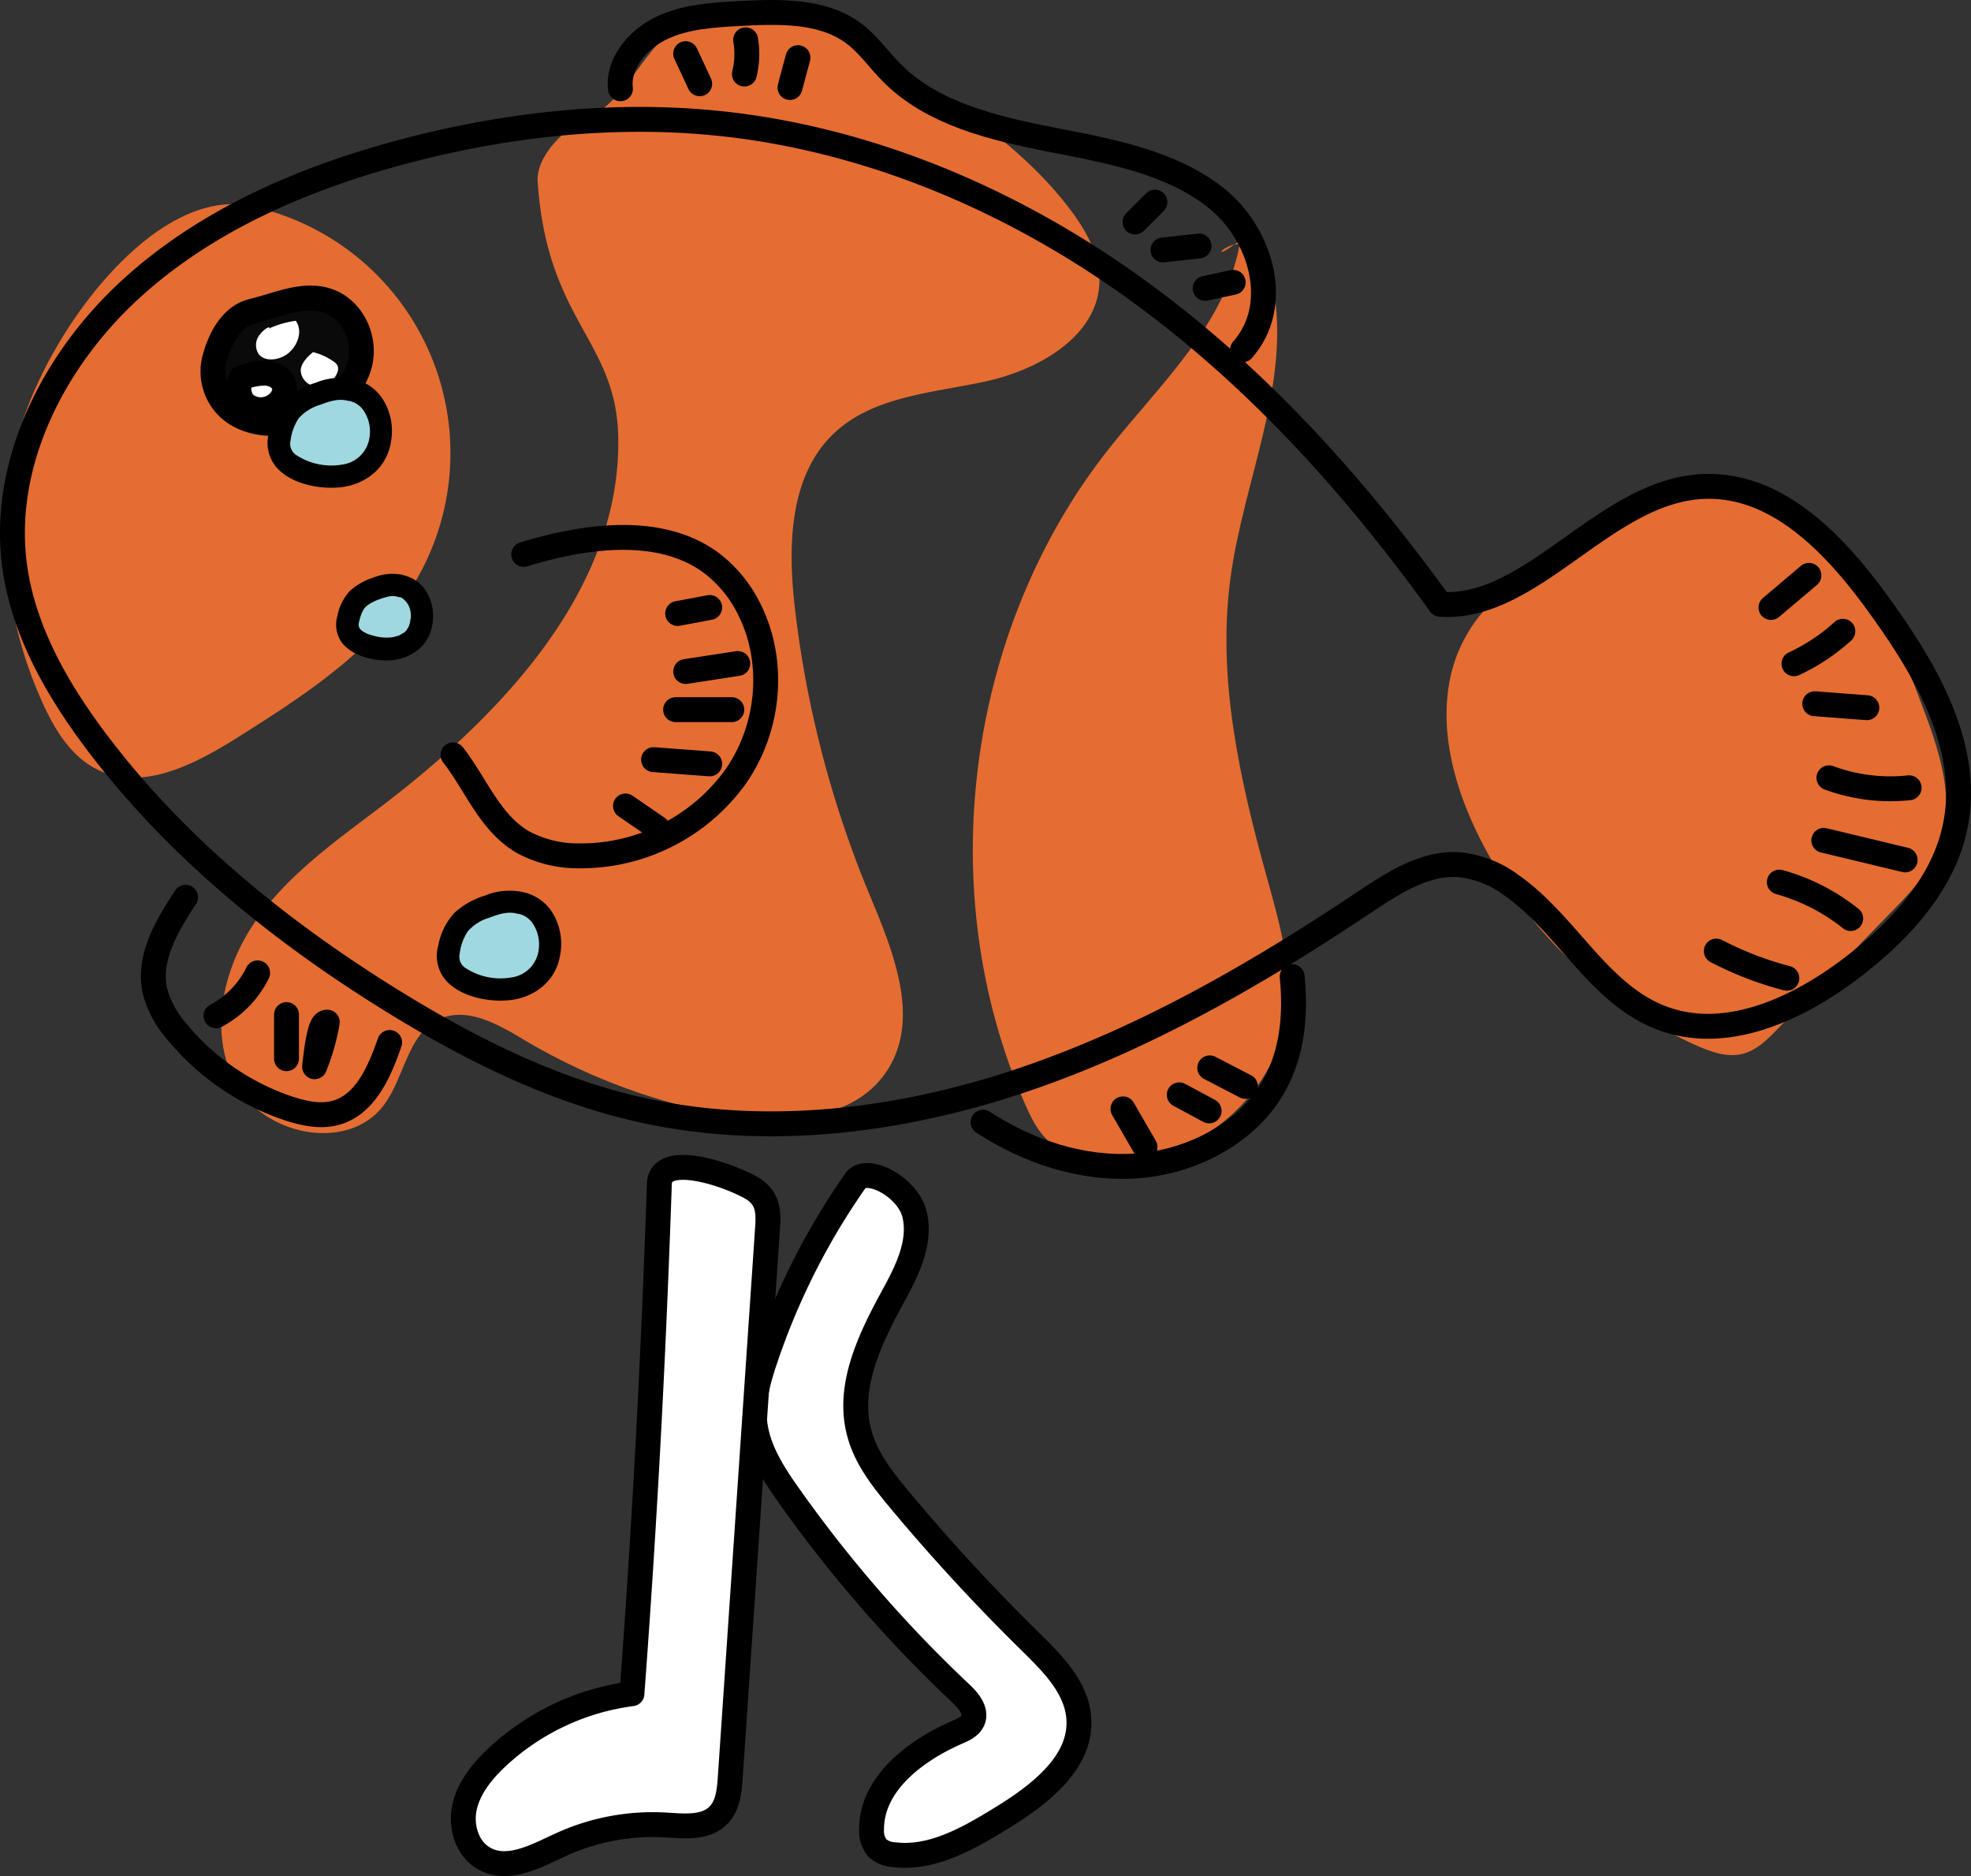 <svg xmlns="http://www.w3.org/2000/svg" viewBox="0 0 395.92 376.78"><rect x="0" y="0" width="395.92" height="376.78" fill="#333333" stroke="none"/><defs><style>.cls-1{fill:#e56d32;}.cls-2{fill:none;}.cls-2,.cls-3,.cls-5{stroke:#000;stroke-linecap:round;stroke-linejoin:round;stroke-width:5px;}.cls-3{fill:#0a0a0a;}.cls-4,.cls-5{fill:#fff;}.cls-6{fill:#a0d8e0;}</style></defs><g id="레이어_2" data-name="레이어 2"><g id="레이어_1-2" data-name="레이어 1"><path class="cls-1" d="M50.45,41.4A50.74,50.74,0,0,1,83.31,117c-8.16,13.65-22.11,22.61-35.56,31.09-8.49,5.34-19,10.86-28,6.55-5.48-2.6-8.84-8.21-11.31-13.74C-.24,121.59-1.7,98.67,6.6,79.17S33.69,37.79,50.45,41.4Z"/><path class="cls-1" d="M108,36.4c1.86,28.22,15.84,31.79,16.19,51.46.54,30.52-23.37,55.65-47.65,74.14-9.24,7-19,13.87-25.51,23.45s-9.23,22.83-3.28,32.8,22.27,13,29.29,3.77c4.23-5.57,4.79-14.32,11.12-17.31,5.58-2.63,11.92,1,17.24,4.2a121.61,121.61,0,0,0,38.8,14.78c12.37,2.41,27.66,1.63,34.26-9.1,6.44-10.48.81-23.85-3.91-35.2a213.8,213.8,0,0,1-14.91-57.55c-1.39-12.25-1.1-26.27,7.84-34.77,7.92-7.54,19.9-8.15,30.59-10.49s22.57-9.14,22.78-20.07c.1-5.22-2.62-10.07-5.74-14.25-9.51-12.68-23.21-21.44-36.61-29.92C172,8.18,165.24,4,157.7,2S141.52.7,135.46,5.6c-7.26,5.87-10,15.21-18.64,18.79C114.07,25.53,107.69,31.05,108,36.4Z"/><path class="cls-1" d="M249.15,48.24c-2.58,16.58-16.11,28.85-26.5,42-28.71,36.42-35.42,88.91-16.8,131.37,1.23,2.81,2.61,5.65,4.91,7.68,2.57,2.29,6,3.32,9.45,3.76,17.93,2.33,36.32-12.11,38.31-30.08,1-9.09-1.64-18.13-4.09-26.94-5.42-19.57-10-39.93-7.25-60,2.61-19.38,11.9-38.35,8.72-57.64-.63-3.8-2.25-8.08-5.94-9.2S242.12,53.52,249.15,48.24Z"/><path class="cls-1" d="M312.61,114.68c-10.68,1.19-19.06,10.86-21.28,21.38s.71,21.51,5.38,31.19a90.17,90.17,0,0,0,44,42.69c3,1.32,6.24,2.5,9.38,1.69,2.78-.72,4.93-2.86,6.92-4.92l22.85-23.49c3.77-3.88,7.64-7.91,9.6-12.95,3.43-8.84.35-18.75-3-27.63-3.8-10.15-8-20.36-14.95-28.66s-17.13-14.55-27.95-14.31c-9.11.2-17.46,4.82-25.38,9.32C311.32,112.91,304.41,116.83,312.61,114.68Z"/><path class="cls-2" d="M289.29,121.36c-17.45-24.22-37.8-46.78-62.52-64.31s-54.05-29.9-85.15-32.53c-20-1.69-40.3.63-59.84,5.73-20.52,5.35-40.69,14-56.06,28.32S.39,93.33,2.88,113.2C4.49,126,11,137.66,18.72,148.08c15.89,21.43,37.17,38.79,60.3,53.06,15.83,9.77,32.86,18.27,51.45,22.13,24.79,5.15,51.27,1.72,75.61-6.59s46.77-21.32,68.06-35.54c5.7-3.8,12-7.89,18.78-7.5a20.93,20.93,0,0,1,10.6,4.08c11.64,8.1,18,23,31.8,27.25,12.43,3.84,26.17-2.6,36.65-10.6,9.24-7.06,17.64-16,20.42-26.88,4.24-16.52-5.32-32.73-15.25-46.37-8.72-12-20.74-24.77-36.26-23.33C321.74,99.56,307.46,122.61,289.29,121.36Z"/><path class="cls-2" d="M124.63,17.83c-.6-5,3.39-9.87,8.21-12.18S143.17,3,148.49,2.72c7.95-.44,16.63-.67,22.83,3.86,3.05,2.22,5.16,5.37,7.78,8,8.11,8.23,20.43,11.19,32.16,13.48s24.06,4.5,33.12,11.78,13.12,21.52,5.19,30.43"/><path class="cls-2" d="M197.47,225.37c9,5.86,19.89,9.59,31,8.77s22.19-6.68,27.48-16.14c3.73-6.67,4.36-14.48,3.61-21.87"/><path class="cls-2" d="M105.2,111.34c12.68-3.88,27.67-5.83,37.84,1.83a26.09,26.09,0,0,1,7.44,9.13c5.26,10.41,4.22,23.64-2.65,33.58a38.35,38.35,0,0,1-31.58,16A23.31,23.31,0,0,1,105,169.1c-6.64-3.88-9.37-11.59-14-17.5"/><path class="cls-3" d="M50.79,62.46c4.7-1.12,9.47-3.4,14.1-2.33,5.66,1.29,8.82,7.7,7.33,13.15S65.5,82.89,59.8,84.41C55,85.68,49.5,85.17,46,82a10.1,10.1,0,0,1-2.88-10C44.11,68.38,46.27,63.54,50.79,62.46Z"/><path class="cls-4" d="M54,66a18.57,18.57,0,0,1,5.41-1.57c1.51,2.07.36,5.24-1.85,6.77-1.68,1.15-4.27,1.46-5.53,0a3.27,3.27,0,0,1,.16-4C53.07,66,54.52,65.31,54,66Z"/><path class="cls-4" d="M62.88,70.72A12.26,12.26,0,0,1,67,72.6a2.22,2.22,0,0,1,.83.89,1.92,1.92,0,0,1-.07,1.31,4.33,4.33,0,0,1-4.08,2.8,3.35,3.35,0,0,1-3.27-3.27C60.51,72.64,62.38,71.13,62.88,70.72Z"/><path class="cls-5" d="M48.44,75.93a13.06,13.06,0,0,1,4.9-1c1.65.11,3.34,1,3.75,2.55.45,1.67-.81,3.49-2.47,4.28a5,5,0,0,1-5.75-.92A4.91,4.91,0,0,1,48.44,75.93Z"/><path class="cls-2" d="M37.28,180.2c-3.72,5.66-7.61,12.14-6.17,18.75a20.32,20.32,0,0,0,4.6,8.44A49.33,49.33,0,0,0,58,222.62c3.09,1,6.45,1.74,9.57.83,5.9-1.72,8.68-8.29,10.7-14.09"/><path class="cls-2" d="M142.56,122l-6.44,1.21"/><path class="cls-2" d="M148.2,133.25l-10.47,1.61"/><path class="cls-2" d="M147,142.52H135.71"/><path class="cls-2" d="M142.56,153.41l-11.28-.85"/><path class="cls-2" d="M132.09,166.29l-6.45-4.43"/><path class="cls-2" d="M363.37,115.55,355.74,122"/><path class="cls-2" d="M370.18,126.78a38.88,38.88,0,0,1-9.82,6.52"/><path class="cls-2" d="M375,142.13l-10.47-.8"/><path class="cls-2" d="M383.49,158.21a35.62,35.62,0,0,1-16.11-2"/><path class="cls-2" d="M382.69,172.7l-16.34-3.93"/><path class="cls-2" d="M371.76,184.47a40.24,40.24,0,0,0-14.34-7.32"/><path class="cls-2" d="M358.93,196.46A67.7,67.7,0,0,1,344.76,191"/><path class="cls-2" d="M250.18,218.18,243,214.46"/><path class="cls-2" d="M242.88,223.1l-6-3.23"/><path class="cls-2" d="M230,230.35l-4.43-7.66"/><path class="cls-2" d="M63.19,214.23a42.33,42.33,0,0,0,2.55-8.95C64.86,205.29,64.07,206.11,63.19,214.23Z"/><path class="cls-2" d="M57.55,212.62v-8.86"/><path class="cls-2" d="M43.38,204a19.43,19.43,0,0,0,8.37-8.62"/><path class="cls-2" d="M247.72,56.7l-5.64,1.21"/><path class="cls-2" d="M240.86,49.4l-7.25.8"/><path class="cls-2" d="M232,40.59l-4,4"/><path class="cls-2" d="M149.78,8a17.1,17.1,0,0,1-.25,6.87"/><path class="cls-2" d="M137.73,10.77l2.82,6.05"/><path class="cls-2" d="M160.29,11.58l-1.61,6"/><path class="cls-5" d="M171.86,237.09a140.18,140.18,0,0,0-18.12,35.84c-1.36,4-2.55,8.25-2.15,12.48.53,5.56,3.7,10.47,6.92,15A263.31,263.31,0,0,0,193,340.09c1.54,1.45,3.25,3.49,2.4,5.44-.53,1.21-1.87,1.81-3.08,2.34-8.46,3.68-17.3,10.36-17.25,19.59a5.27,5.27,0,0,0,1.18,3.68,5.41,5.41,0,0,0,3.3,1.33c7.63.95,14.87-3.21,21.43-7.22,7.69-4.7,16.37-11.23,15.72-20.2-.44-6.12-5.2-10.9-9.57-15.2q-13.82-13.56-26.25-28.44c-3.47-4.16-7-8.56-8.32-13.8-2.41-9.23,2.18-18.71,6.75-27.1,2.8-5.12,5.73-10.83,4.43-16.52S174,234.05,171.86,237.09Z"/><path class="cls-6" d="M70.22,78.28a9.59,9.59,0,0,0-5.37.45c-2.37.83-4.85,1.77-6.45,3.7a11.6,11.6,0,0,0-2.13,4.79A7.28,7.28,0,0,0,56,90c.41,2.71,3.28,4.29,5.92,5a15.7,15.7,0,0,0,7.45.46,8.84,8.84,0,0,0,6-4.17,9.38,9.38,0,0,0,1-3.32,9.68,9.68,0,0,0-1.06-6c-1-1.79-3-3.53-5.1-3.64"/><path d="M70.82,76.11a13.07,13.07,0,0,0-7.46.77,15.9,15.9,0,0,0-6.13,3.5,13.13,13.13,0,0,0-3.17,6.41,7.56,7.56,0,0,0,1.34,6.9c2.93,3.54,8.94,4.68,13.26,4.14,4.9-.62,9-3.91,9.84-8.93a12,12,0,0,0-1.39-8.37A9.21,9.21,0,0,0,70.22,76,2.27,2.27,0,0,0,68,78.28a2.31,2.31,0,0,0,2.25,2.25,4.65,4.65,0,0,1,3,2.27,7.41,7.41,0,0,1,1,4.81,6.39,6.39,0,0,1-5.56,5.7,12.85,12.85,0,0,1-9.09-1.86,2.72,2.72,0,0,1-1.23-3A10.42,10.42,0,0,1,60,84a9.32,9.32,0,0,1,4.27-2.69c1.71-.64,3.53-1.29,5.36-.88a2.3,2.3,0,0,0,2.77-1.57,2.27,2.27,0,0,0-1.57-2.77Z"/><path class="cls-6" d="M80.15,117.59a7,7,0,0,0-3.93.33,10.11,10.11,0,0,0-4.72,2.71,8.41,8.41,0,0,0-1.56,3.5,5.27,5.27,0,0,0-.18,2c.3,2,2.4,3.13,4.33,3.67a11.59,11.59,0,0,0,5.45.34,6.47,6.47,0,0,0,4.39-3.06,6.8,6.8,0,0,0,.73-2.42,7.07,7.07,0,0,0-.78-4.41,5.11,5.11,0,0,0-3.73-2.67"/><path d="M80.75,115.42A10.12,10.12,0,0,0,75,116a12.5,12.5,0,0,0-4.76,2.72,10.19,10.19,0,0,0-2.47,5,6.19,6.19,0,0,0,1.13,5.63,9,9,0,0,0,4.24,2.57,13.87,13.87,0,0,0,5.89.64c3.85-.5,7.15-3,7.79-7a9.46,9.46,0,0,0-1.08-6.59,7.34,7.34,0,0,0-5.56-3.59,2.25,2.25,0,0,0-2.25,2.25,2.31,2.31,0,0,0,2.25,2.25c-.52,0,.53.18.13,0a3.67,3.67,0,0,1,.79.47c-.21-.16.27.28.33.34s.35.39.2.21a3.74,3.74,0,0,0,.23.32,4.65,4.65,0,0,1,.6,3.21c0-.25-.08.45-.1.54a6,6,0,0,1-.24.82l-.33.56c-.23.37-.11.15,0,.07a5.11,5.11,0,0,1-.45.48l-.25.22c-.28.23.24-.16-.07,0s-.44.28-.67.4l-.4.19c.32-.13,0,0-.08,0-.33.09-.65.19-1,.26a9,9,0,0,1-3.72-.27,7.76,7.76,0,0,1-.79-.22c-.08,0-.83-.3-.43-.13-.25-.11-.5-.24-.74-.37s-.7-.47-.38-.22a4.85,4.85,0,0,1-.57-.54c.29.31-.12-.2-.19-.33.24.46,0-.46,0,0,0-.13,0-.25,0-.38s0-.17,0,0l0-.25a13.67,13.67,0,0,1,.52-1.9s.13-.35.06-.18.12-.25.14-.28.15-.28.23-.42.3-.45.14-.23a4.09,4.09,0,0,1,.72-.72c.29-.24-.22.14.09-.06l.48-.31c.27-.15.54-.29.82-.42s.2-.1.1-.06l.65-.25a14.73,14.73,0,0,1,2-.62,2.59,2.59,0,0,1,.77-.09,3.1,3.1,0,0,1,.88.07,2.25,2.25,0,0,0,1.2-4.34Z"/><path class="cls-6" d="M104.22,181.28a9.59,9.59,0,0,0-5.37.45c-2.37.83-4.85,1.77-6.45,3.7a11.6,11.6,0,0,0-2.13,4.79A7.28,7.28,0,0,0,90,193c.41,2.71,3.28,4.29,5.92,5a15.7,15.7,0,0,0,7.45.46,8.84,8.84,0,0,0,6-4.17,9.38,9.38,0,0,0,1-3.32,9.68,9.68,0,0,0-1.06-6c-1-1.79-3-3.53-5.1-3.64"/><path d="M104.82,179.11a13.07,13.07,0,0,0-7.46.77,15.9,15.9,0,0,0-6.13,3.5,13.13,13.13,0,0,0-3.17,6.41,7.56,7.56,0,0,0,1.34,6.9c2.93,3.54,8.94,4.68,13.26,4.14,4.9-.62,9-3.91,9.84-8.93a12,12,0,0,0-1.39-8.37,9.21,9.21,0,0,0-6.89-4.5,2.27,2.27,0,0,0-2.25,2.25,2.31,2.31,0,0,0,2.25,2.25,4.65,4.65,0,0,1,3,2.27,7.41,7.41,0,0,1,1,4.81,6.39,6.39,0,0,1-5.56,5.7,12.85,12.85,0,0,1-9.09-1.86,2.72,2.72,0,0,1-1.23-2.95A10.42,10.42,0,0,1,94,187a9.32,9.32,0,0,1,4.27-2.69c1.71-.64,3.53-1.29,5.36-.88a2.3,2.3,0,0,0,2.77-1.57,2.27,2.27,0,0,0-1.57-2.77Z"/><path class="cls-5" d="M132.45,237.75c-1.19,34.62-2.87,67-5.51,102.4A49,49,0,0,0,99.75,353c-2.9,2.74-5.54,6-6.42,9.88s.47,8.49,4,10.41c4.77,2.63,10.46-.59,15.41-2.86a44.38,44.38,0,0,1,20.94-3.92c3.71.22,8,.71,10.6-1.92,1.93-1.93,2.23-4.91,2.41-7.64q3.74-55.06,7.48-110.13c.14-2.08.25-4.31-.87-6.07s-2.83-2.48-4.55-3.28C143.07,234.86,132.65,232.1,132.45,237.75Z"/></g></g></svg>